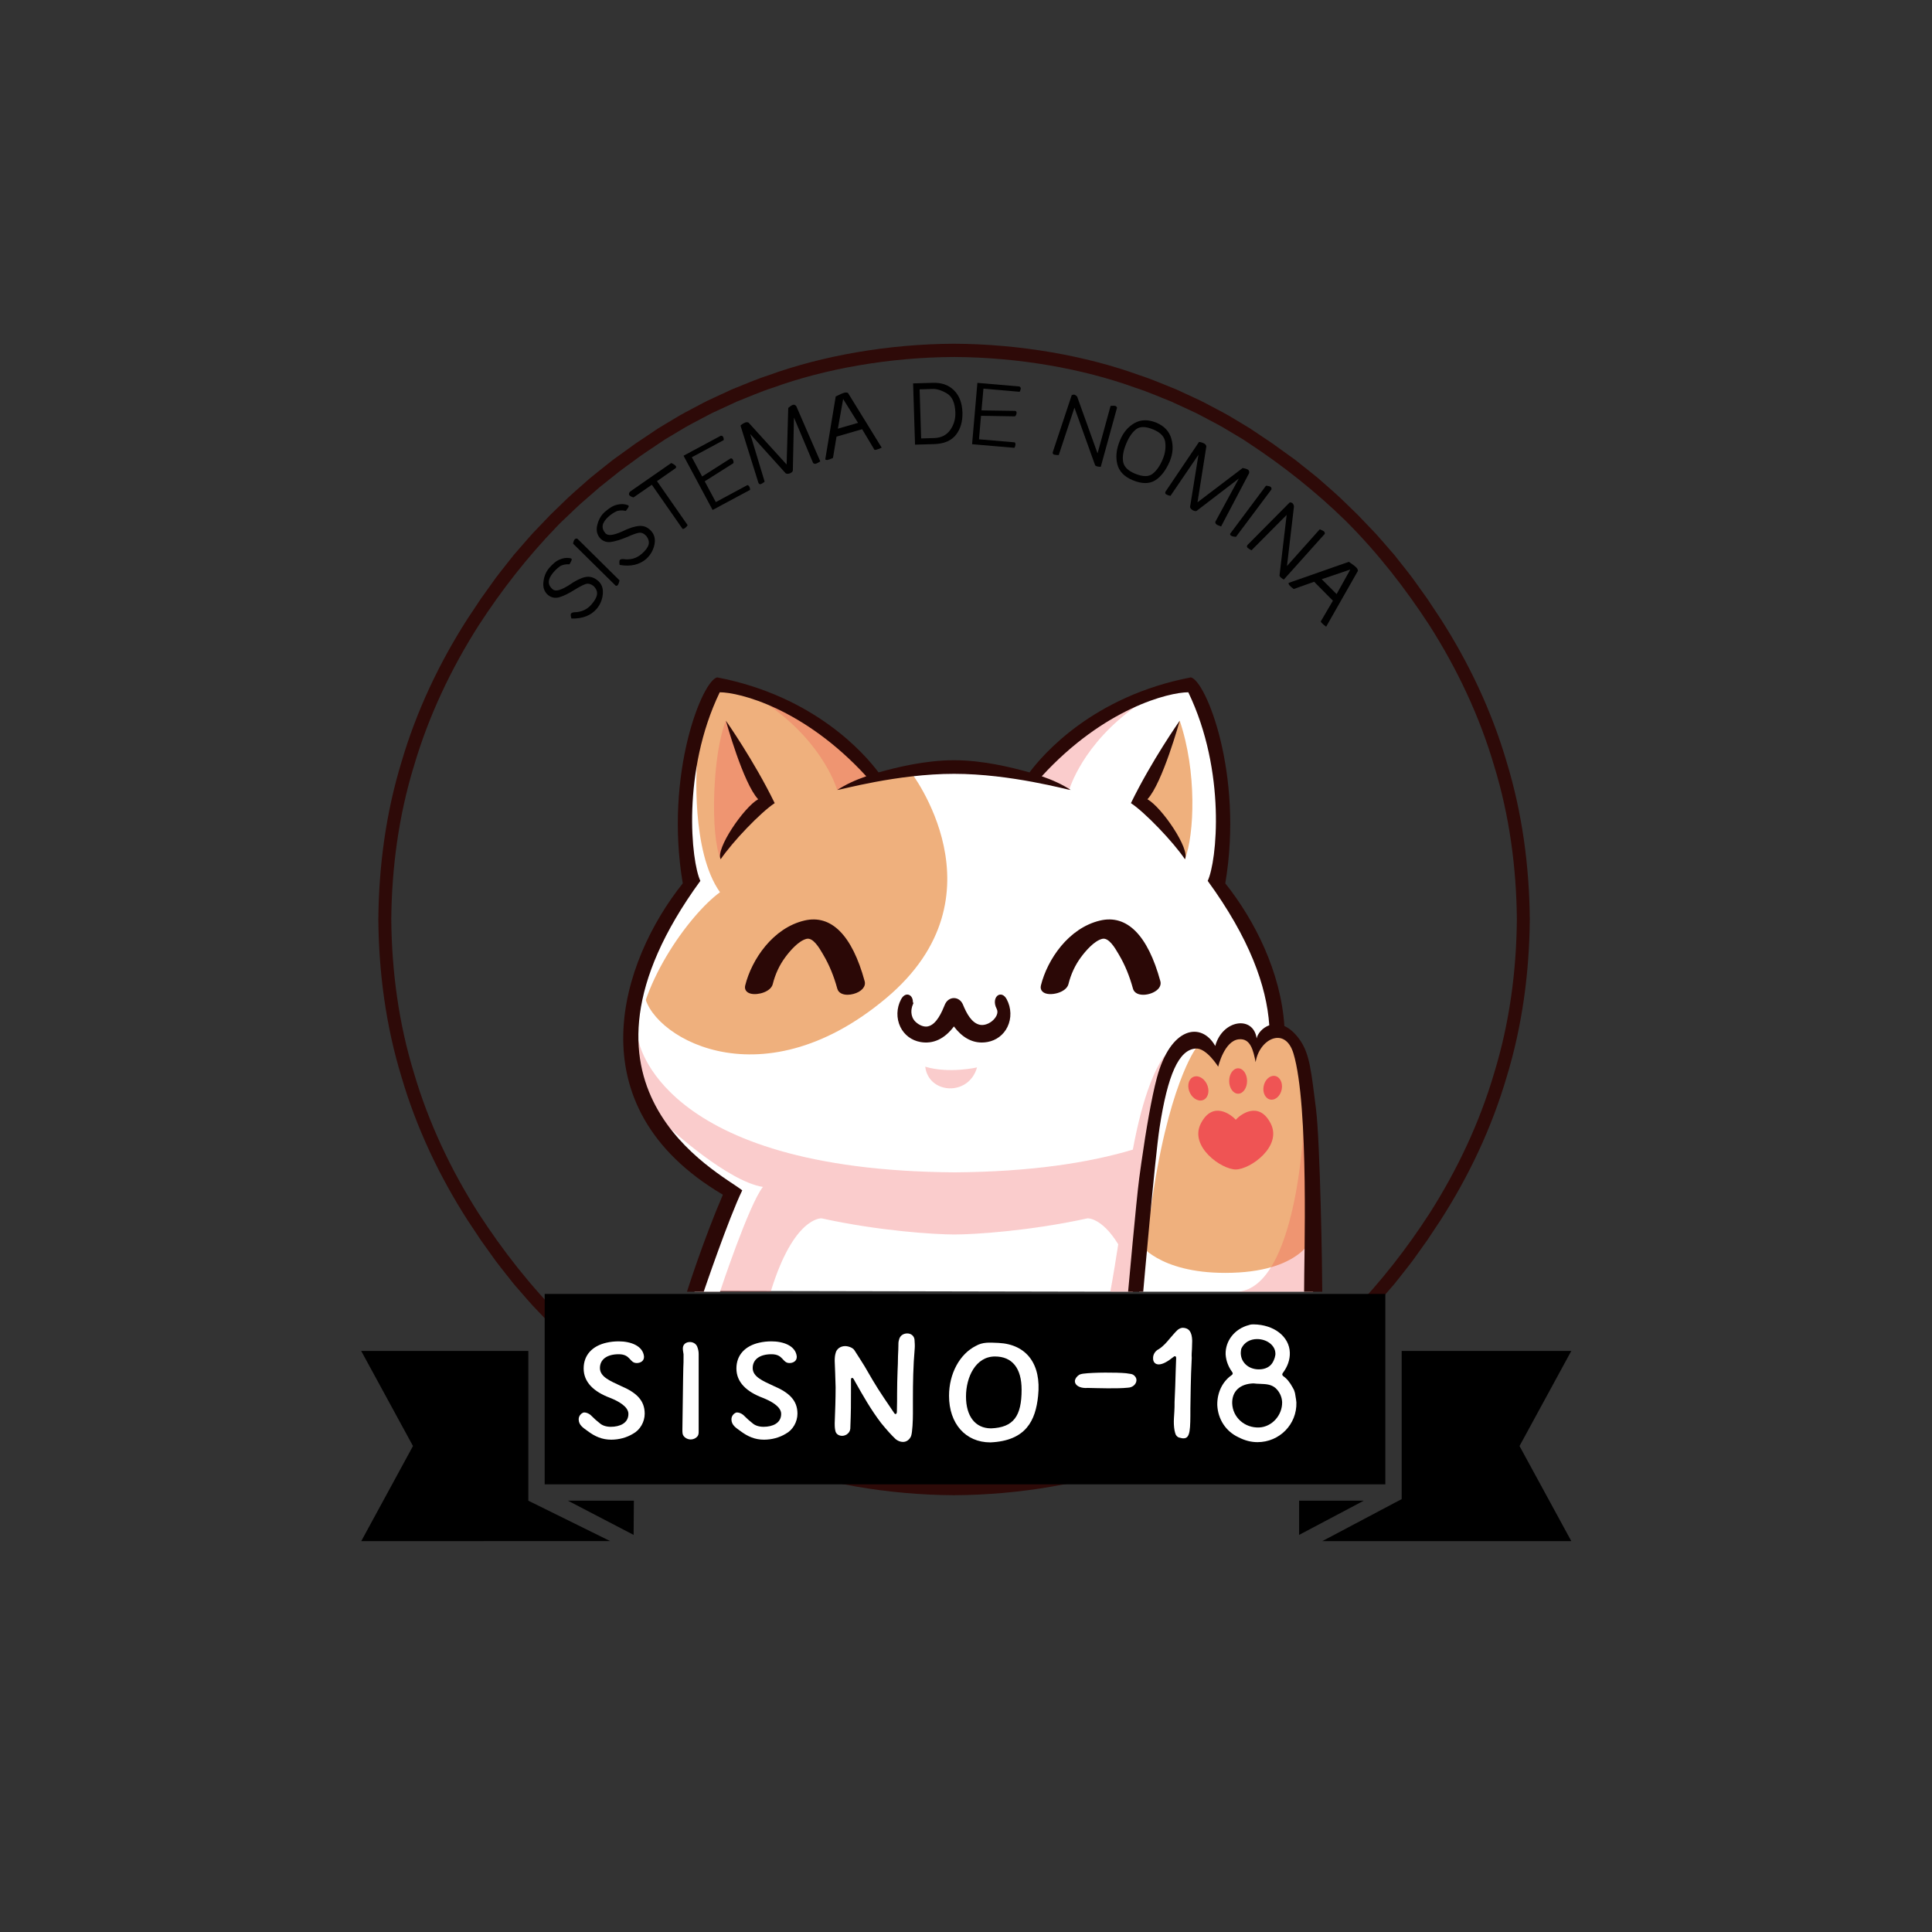 <svg xmlns="http://www.w3.org/2000/svg" xmlns:xlink="http://www.w3.org/1999/xlink" width="500" zoomAndPan="magnify" viewBox="0 0 375 375" height="500" preserveAspectRatio="xMidYMid meet" version="1.0"><rect x="0" y="0" width="375" height="375" fill="#333333" stroke="none"/><defs><g/><clipPath id="8cfc2c5db3"><path d="M 73.434 66.719 L 296.934 66.719 L 296.934 290.219 L 73.434 290.219 Z M 73.434 66.719 " clip-rule="nonzero"/></clipPath><clipPath id="de495f321d"><path d="M 122 132 L 256 132 L 256 250.734 L 122 250.734 Z M 122 132 " clip-rule="nonzero"/></clipPath><clipPath id="577e218cb3"><path d="M 123 136 L 255 136 L 255 250.734 L 123 250.734 Z M 123 136 " clip-rule="nonzero"/></clipPath><clipPath id="264eb89892"><path d="M 122 148 L 233 148 L 233 250.734 L 122 250.734 Z M 122 148 " clip-rule="nonzero"/></clipPath><clipPath id="c6ba60d6cd"><path d="M 120 131.484 L 256.672 131.484 L 256.672 250.734 L 120 250.734 Z M 120 131.484 " clip-rule="nonzero"/></clipPath><clipPath id="26fddf6898"><path d="M 256 262 L 305 262 L 305 299.133 L 256 299.133 Z M 256 262 " clip-rule="nonzero"/></clipPath><clipPath id="3ad58264c7"><path d="M 105 251.133 L 269 251.133 L 269 289 L 105 289 Z M 105 251.133 " clip-rule="nonzero"/></clipPath><clipPath id="8a9bbbca8a"><path d="M 70 262 L 119 262 L 119 299.133 L 70 299.133 Z M 70 262 " clip-rule="nonzero"/></clipPath></defs><g clip-path="url(#8cfc2c5db3)"><path fill="#2e0a08" d="M 290.02 208.266 C 287.188 217.91 282.859 227.062 277.492 235.492 C 273.059 242.352 268.02 248.797 262.355 254.664 C 261.625 255.465 260.809 256.18 260.027 256.938 C 259.238 257.68 258.469 258.445 257.664 259.172 L 255.207 261.305 L 253.98 262.375 L 252.707 263.387 L 250.164 265.418 C 249.305 266.074 248.414 266.699 247.543 267.344 C 245.816 268.664 243.984 269.824 242.188 271.043 C 241.93 271.219 241.656 271.402 241.371 271.594 C 241.078 271.77 240.777 271.949 240.457 272.141 C 239.824 272.52 239.145 272.93 238.418 273.363 C 236.98 274.262 235.285 275.113 233.453 276.086 C 232.992 276.324 232.527 276.582 232.039 276.816 C 231.551 277.047 231.051 277.277 230.543 277.512 C 229.523 277.984 228.469 278.473 227.379 278.977 C 225.145 279.848 222.816 280.895 220.277 281.711 C 210.254 285.344 197.742 287.59 185.184 287.645 C 172.629 287.59 160.117 285.344 150.094 281.711 C 147.551 280.895 145.227 279.848 142.992 278.977 C 141.902 278.473 140.848 277.984 139.828 277.512 C 139.32 277.277 138.82 277.047 138.328 276.816 C 137.84 276.586 137.379 276.324 136.918 276.086 C 135.086 275.113 133.387 274.262 131.953 273.363 C 131.227 272.93 130.547 272.52 129.91 272.141 C 129.594 271.953 129.289 271.77 128.996 271.594 C 128.715 271.402 128.441 271.219 128.184 271.047 C 121.363 266.574 114.953 261.496 109.129 255.793 C 102.984 249.656 97.613 242.781 92.879 235.492 C 87.508 227.062 83.184 217.91 80.348 208.266 C 77.398 198.648 76.035 188.559 75.945 178.469 C 76.035 168.375 77.398 158.285 80.348 148.672 C 83.184 139.023 87.508 129.871 92.875 121.445 C 97.309 114.586 102.348 108.137 108.012 102.273 C 108.746 101.473 109.562 100.754 110.34 100 C 111.129 99.258 111.898 98.488 112.707 97.766 L 115.16 95.629 L 116.387 94.562 L 117.66 93.551 L 120.203 91.52 C 121.066 90.859 121.953 90.238 122.828 89.594 C 124.551 88.273 126.387 87.113 128.184 85.891 C 128.441 85.715 128.711 85.535 128.996 85.344 C 129.289 85.168 129.594 84.984 129.91 84.793 C 130.543 84.414 131.227 84.008 131.953 83.574 C 133.387 82.672 135.086 81.824 136.918 80.848 C 137.379 80.613 137.84 80.352 138.328 80.117 C 138.82 79.891 139.316 79.66 139.828 79.422 C 140.848 78.953 141.902 78.465 142.992 77.961 C 145.223 77.086 147.551 76.039 150.09 75.227 C 160.117 71.59 172.629 69.344 185.184 69.293 C 197.738 69.344 210.254 71.59 220.277 75.227 C 222.816 76.039 225.145 77.086 227.379 77.961 C 228.469 78.465 229.523 78.953 230.539 79.422 C 231.051 79.66 231.551 79.891 232.039 80.117 C 232.527 80.352 232.988 80.613 233.449 80.848 C 235.281 81.824 236.98 82.672 238.414 83.574 C 239.141 84.008 239.824 84.414 240.457 84.793 C 240.773 84.984 241.078 85.168 241.371 85.344 C 241.656 85.535 241.926 85.715 242.188 85.891 C 249.008 90.359 255.414 95.438 261.242 101.141 C 267.383 107.277 272.754 114.152 277.492 121.441 C 282.859 129.871 287.188 139.023 290.02 148.672 C 292.973 158.285 294.336 168.375 294.422 178.469 C 294.336 188.559 292.973 198.648 290.02 208.266 Z M 296.934 178.395 L 296.93 178.383 C 296.84 168.082 295.453 157.77 292.453 147.941 C 289.566 138.078 285.145 128.719 279.629 120.121 L 276.98 116.137 C 276.98 116.137 276.215 115.066 275.066 113.461 C 273.961 111.82 272.266 109.801 270.652 107.723 C 268.91 105.75 267.238 103.711 265.832 102.324 C 264.469 100.898 263.559 99.949 263.559 99.949 C 263.559 99.949 263.328 99.715 262.914 99.316 C 262.5 98.914 261.91 98.344 261.199 97.66 C 259.816 96.25 257.805 94.551 255.836 92.805 C 254.824 91.965 253.781 91.16 252.82 90.387 C 252.34 90.004 251.871 89.633 251.43 89.281 C 250.973 88.949 250.539 88.637 250.137 88.348 C 248.535 87.191 247.469 86.426 247.469 86.426 C 247.469 86.426 247.238 86.234 246.863 85.992 C 246.488 85.742 245.992 85.41 245.496 85.078 C 244.504 84.414 243.512 83.75 243.512 83.75 C 243.246 83.57 242.969 83.383 242.68 83.188 C 242.379 83.004 242.07 82.816 241.746 82.621 C 241.098 82.23 240.398 81.812 239.66 81.367 C 238.191 80.445 236.457 79.57 234.582 78.574 C 234.109 78.328 233.637 78.062 233.137 77.824 C 232.637 77.59 232.125 77.352 231.605 77.109 C 230.562 76.625 229.484 76.125 228.367 75.609 C 226.086 74.711 223.703 73.641 221.102 72.805 C 210.844 69.078 198.031 66.77 185.184 66.719 C 172.336 66.77 159.527 69.078 149.266 72.805 C 146.668 73.641 144.285 74.711 142 75.609 C 140.887 76.125 139.805 76.625 138.762 77.109 C 138.242 77.352 137.73 77.59 137.23 77.824 C 136.73 78.062 136.258 78.328 135.785 78.574 C 133.91 79.57 132.176 80.445 130.711 81.367 C 129.969 81.812 129.273 82.234 128.621 82.621 C 128.301 82.816 127.988 83.008 127.691 83.188 C 127.398 83.383 127.121 83.57 126.855 83.75 C 126.855 83.75 125.863 84.414 124.871 85.078 C 124.375 85.41 123.879 85.742 123.508 85.992 C 123.133 86.234 122.898 86.426 122.898 86.426 C 122.898 86.426 121.832 87.191 120.23 88.348 C 119.832 88.637 119.398 88.949 118.941 89.281 C 118.496 89.633 118.031 90.004 117.547 90.387 C 116.586 91.16 115.547 91.965 114.535 92.805 C 112.562 94.551 110.555 96.25 109.168 97.66 C 108.461 98.344 107.871 98.914 107.457 99.316 C 107.039 99.715 106.812 99.949 106.812 99.949 C 106.812 99.949 105.902 100.898 104.535 102.324 C 103.129 103.711 101.461 105.75 99.719 107.723 C 98.102 109.801 96.406 111.82 95.305 113.461 C 94.152 115.066 93.387 116.141 93.387 116.141 L 90.738 120.121 C 85.227 128.719 80.805 138.078 77.918 147.941 C 74.914 157.77 73.527 168.082 73.438 178.387 L 73.438 178.395 L 73.434 178.469 L 73.438 178.543 L 73.438 178.551 C 73.527 188.855 74.914 199.164 77.918 208.996 C 80.805 218.855 85.227 228.219 90.738 236.812 L 93.387 240.797 C 93.387 240.797 94.156 241.867 95.305 243.477 C 96.41 245.113 98.102 247.137 99.719 249.215 C 101.461 251.188 103.129 253.223 104.535 254.613 C 105.902 256.035 106.812 256.988 106.812 256.988 C 106.812 256.988 107.039 257.223 107.457 257.621 C 107.871 258.02 108.461 258.594 109.168 259.277 C 110.555 260.688 112.562 262.387 114.535 264.129 C 115.547 264.969 116.586 265.773 117.547 266.547 C 118.031 266.934 118.496 267.305 118.941 267.656 C 119.398 267.984 119.832 268.297 120.23 268.586 C 121.832 269.742 122.898 270.512 122.898 270.512 C 122.898 270.512 123.133 270.699 123.508 270.941 C 123.879 271.191 124.375 271.523 124.871 271.855 C 125.863 272.523 126.859 273.188 126.859 273.188 C 127.121 273.363 127.398 273.555 127.691 273.746 C 127.988 273.93 128.301 274.117 128.625 274.312 C 129.273 274.703 129.969 275.121 130.711 275.566 C 132.176 276.492 133.914 277.363 135.789 278.363 C 136.258 278.605 136.734 278.875 137.23 279.113 C 137.73 279.348 138.242 279.586 138.762 279.828 C 139.805 280.309 140.887 280.809 142 281.328 C 144.285 282.227 146.668 283.297 149.266 284.133 C 159.527 287.859 172.336 290.168 185.184 290.219 C 198.031 290.168 210.844 287.859 221.105 284.133 C 223.703 283.297 226.086 282.223 228.371 281.324 C 229.484 280.809 230.562 280.309 231.605 279.828 C 232.125 279.586 232.637 279.348 233.141 279.113 C 233.637 278.875 234.109 278.605 234.582 278.363 C 236.457 277.363 238.191 276.492 239.66 275.566 C 240.402 275.121 241.098 274.703 241.746 274.312 C 242.07 274.117 242.383 273.93 242.68 273.746 C 242.969 273.551 243.246 273.363 243.512 273.188 C 243.512 273.188 244.504 272.523 245.496 271.855 C 245.992 271.523 246.488 271.191 246.863 270.941 C 247.238 270.699 247.469 270.512 247.469 270.512 C 247.469 270.512 248.535 269.742 250.137 268.586 C 250.539 268.297 250.973 267.984 251.43 267.656 C 251.871 267.305 252.34 266.934 252.82 266.547 C 253.781 265.773 254.824 264.969 255.836 264.129 C 257.805 262.387 259.816 260.688 261.199 259.277 C 261.91 258.594 262.5 258.02 262.914 257.621 C 263.328 257.223 263.559 256.988 263.559 256.988 C 263.559 256.988 264.469 256.035 265.832 254.613 C 267.238 253.223 268.91 251.188 270.652 249.215 C 272.266 247.137 273.961 245.113 275.066 243.477 C 276.215 241.867 276.98 240.797 276.98 240.797 L 279.629 236.812 C 285.145 228.219 289.566 218.855 292.453 208.996 C 295.453 199.164 296.84 188.855 296.93 178.551 L 296.934 178.543 L 296.934 178.395 " fill-opacity="1" fill-rule="nonzero"/></g><g clip-path="url(#de495f321d)"><path fill="#ffffff" d="M 255.336 241.426 L 254.859 250.723 L 221.113 250.723 L 221.711 241.426 Z M 247.59 200.684 C 247.59 200.684 248.449 185.504 235.719 169.777 C 238.637 155.246 234.723 135.777 231.012 132.914 C 223.996 133.324 209.348 138.473 201.211 151.422 C 192.973 148.48 181.344 147.703 169.617 150.641 C 169.617 150.641 155.738 136.02 139.461 132.914 C 131.566 138.691 134.039 166.84 133.957 170.379 C 128.453 180.219 107.633 210.289 141.855 231.379 C 137.309 243.105 135.5 250.559 135.5 250.559 L 219.879 250.723 C 219.879 250.723 221.438 234.23 223.113 226.07 C 224.789 217.91 226.348 204.223 229.93 202.621 C 233.512 201.016 236.312 204.82 236.312 204.82 C 236.312 204.82 240.359 194.859 243.523 203.742 C 242.613 200.379 247.59 200.684 247.59 200.684 Z M 247.59 200.684 " fill-opacity="1" fill-rule="nonzero"/></g><path fill="#efb07d" d="M 225.301 213.344 C 227.934 200.02 233.32 201.34 236.312 204.82 C 236.789 200.738 241.098 199.418 243.609 202.66 C 253.305 193.059 254.859 221.547 254.859 221.547 L 254.859 239.984 C 254.859 239.984 252.688 247.066 237.809 247.066 C 224.824 247.066 221.113 241.305 221.113 241.305 C 221.113 241.305 222.668 226.664 225.301 213.344 Z M 170.035 150.812 C 167.164 146.504 148.676 131.484 139.703 132.93 C 129.531 144.691 134.438 170.379 134.438 170.379 C 134.438 170.379 126.035 181.645 125.035 192.531 C 125.359 200.562 147.125 214.625 172.012 193.734 C 195.66 173.879 176.617 149.613 176.617 149.613 C 176.617 149.613 173.387 149.84 170.035 150.812 Z M 228.98 139.891 L 221.113 155.895 C 221.113 155.895 228.141 161.734 229.992 166.773 C 231.844 161.973 232.336 149.73 228.98 139.891 Z M 228.98 139.891 " fill-opacity="1" fill-rule="nonzero"/><g clip-path="url(#577e218cb3)"><path fill="#ef5454" d="M 254.859 250.723 C 254.859 250.723 254.859 250.723 240.32 250.723 C 251.629 249.695 253.008 219.105 253.008 219.105 Z M 148.16 155.895 C 148.16 155.895 141.934 142.93 140.898 139.891 C 138.266 146.293 137.832 162.293 139.883 166.773 C 143.922 161.844 148.16 155.895 148.16 155.895 Z M 219.941 250.723 C 221.273 242.355 223.102 230.848 224.574 221.57 C 224.566 221.57 224.559 221.574 224.551 221.578 L 226.059 204.918 C 225.961 205.035 225.84 205.199 225.691 205.414 C 224.551 207.066 221.969 211.828 219.883 223.145 C 211.34 225.695 200.086 227.449 185.27 227.551 C 127.828 227.156 123.918 201.891 123.918 201.891 C 123.918 201.891 122.879 205.301 125.086 210.863 C 124.441 210.32 123.953 209.887 123.684 209.621 C 125.375 222.383 141.938 232.227 141.938 232.227 L 135.5 250.723 C 135.5 250.723 142.254 250.723 149.594 250.723 C 154.062 236.094 159.461 236.48 159.461 236.48 C 170.707 238.949 181.504 239.613 185.27 239.613 C 189.039 239.613 199.836 238.949 211.082 236.48 C 211.082 236.48 213.844 236.285 217.051 241.52 C 215.883 248.973 215.508 250.715 215.508 250.715 Z M 200.902 151.422 L 207.527 153.332 C 207.527 153.332 210 144.406 220.809 136.867 C 213.27 138.93 205.133 144.395 200.902 151.422 Z M 149.207 136.867 C 160.02 144.406 162.492 153.332 162.492 153.332 L 169.113 151.422 C 164.887 144.395 156.746 138.93 149.207 136.867 Z M 189.641 207.184 C 189.641 207.184 184.219 208.434 179.59 207.047 C 180.227 212.383 188.047 212.863 189.641 207.184 Z M 189.641 207.184 " fill-opacity="0.298" fill-rule="nonzero"/></g><g clip-path="url(#264eb89892)"><path fill="#ffffff" d="M 135.266 148.461 C 135.266 148.461 134.055 165.184 139.75 173.18 C 133.719 177.578 123.379 191.867 123.672 203.5 C 121.395 195.941 124.66 183.016 133.676 171.457 C 132.762 164.613 133.676 155.203 135.266 148.461 Z M 223.348 234.914 C 226.578 210.879 232.098 203.52 232.098 203.52 C 223.016 201.062 222.512 224.223 223.348 234.914 Z M 130.148 219.105 C 130.148 219.105 141.258 229.305 148.078 230.383 C 145.328 233.863 139.75 250.723 139.75 250.723 L 134.797 250.723 L 141.258 231.824 C 141.258 231.824 130.402 226.434 130.148 219.105 Z M 130.148 219.105 " fill-opacity="1" fill-rule="nonzero"/></g><g clip-path="url(#c6ba60d6cd)"><path fill="#2b0806" d="M 256.652 250.723 C 255.129 250.723 253.125 250.723 253.125 250.723 C 253.094 244.875 254.121 214.664 251.062 204.484 C 249.445 199.098 244.402 201.672 243.719 206.16 C 243.262 203.906 242.742 201.484 240.449 201.727 C 237.613 202.02 236.453 207.043 236.453 207.043 C 236.453 207.043 234.18 203.383 232.098 203.52 C 228.809 203.738 226.645 208.582 225.066 218.898 C 224.18 224.695 221.898 250.723 221.898 250.723 L 218.965 250.723 C 218.965 250.723 220.578 232.781 221.098 228.895 L 221.109 228.785 L 221.527 225.754 C 222.473 219.094 223.527 213.055 224.539 209.234 C 227.184 199.289 233.176 198.242 235.879 203.02 C 237.266 197.898 243.281 197.043 243.914 201.551 C 244.113 200.609 245.051 199.477 246.367 199.004 C 245.844 191.324 242.492 182.059 234.414 170.977 C 236.18 167.254 238.062 149.75 230.648 134.371 C 226.898 134.371 214.336 137.449 202.207 150.672 C 204.27 151.387 206.207 152.262 207.832 153.332 C 207.328 153.352 196.25 150.199 185.176 150.199 C 174.098 150.199 163.023 153.352 162.52 153.332 C 164.145 152.262 166.082 151.387 168.141 150.672 C 156.016 137.449 143.453 134.371 139.703 134.371 C 132.285 149.75 134.172 167.254 135.938 170.977 C 106.676 211.129 139.406 227.398 144.07 231.043 C 141.438 236.445 136.59 250.723 136.59 250.723 L 133.34 250.723 C 133.34 250.723 136.484 240.773 140.312 231.891 C 111.102 214.664 120.555 186.457 132.523 171.457 C 128.934 150.215 136.352 131.969 139.223 131.484 C 158.254 135.137 167.977 146.508 170.523 149.926 C 173.941 148.965 179.555 147.562 185.176 147.559 C 190.785 147.559 196.402 148.961 199.828 149.926 C 202.371 146.508 212.098 135.137 231.125 131.484 C 234 131.969 241.418 150.215 237.828 171.457 C 243.508 178.574 248.613 188.668 249.297 199.148 C 250.281 199.586 251.32 200.441 252.34 201.902 C 254.242 204.629 254.531 208.148 255.43 215.234 C 256.258 221.777 256.652 246.855 256.652 250.723 Z M 228.98 139.891 C 228.98 139.891 223.523 147.637 219.512 155.887 C 222.203 157.652 227.734 163.414 229.992 166.773 C 231.059 164.855 225.531 156.711 222.715 155.133 C 225.645 152.012 228.98 139.891 228.98 139.891 Z M 140.898 139.891 C 140.898 139.891 146.355 147.637 150.367 155.887 C 147.676 157.652 142.145 163.414 139.883 166.773 C 138.82 164.855 144.348 156.711 147.16 155.133 C 144.23 152.012 140.898 139.891 140.898 139.891 Z M 156.121 178.68 C 150.031 180.121 145.902 186.219 144.645 191.273 C 144.453 192.043 144.867 192.656 145.719 192.867 C 147.102 193.215 149.617 192.508 149.988 191.023 C 150.473 189.078 151.293 187.316 152.434 185.781 C 153.289 184.625 154.965 182.629 156.543 182.23 C 157.812 181.914 159.027 183.996 159.68 185.113 L 159.832 185.379 C 160.949 187.27 161.855 189.461 162.516 191.895 C 162.75 192.746 163.586 193.082 164.508 193.082 C 164.895 193.082 165.297 193.023 165.676 192.918 C 167.227 192.496 168.113 191.484 167.832 190.461 C 165.395 181.516 161.344 177.441 156.121 178.68 Z M 225.227 190.461 C 222.789 181.516 218.738 177.441 213.516 178.68 C 207.422 180.121 203.297 186.219 202.039 191.273 C 201.922 191.742 202.031 192.168 202.344 192.469 C 203.004 193.105 204.316 193.023 205.242 192.758 C 206.395 192.426 207.191 191.777 207.383 191.023 C 207.863 189.078 208.688 187.316 209.824 185.781 C 210.684 184.625 212.359 182.629 213.938 182.23 C 215.207 181.914 216.422 183.996 217.074 185.117 L 217.227 185.379 C 218.344 187.27 219.246 189.461 219.91 191.895 C 220.059 192.434 220.488 192.824 221.121 192.992 C 221.363 193.055 221.629 193.086 221.902 193.086 C 222.93 193.086 224.102 192.664 224.75 192.008 C 225.203 191.547 225.371 190.996 225.227 190.461 Z M 193.77 193.152 C 193.121 193.496 192.816 194.609 193.449 195.801 C 193.816 196.492 193.422 197.207 193.156 197.57 C 192.461 198.523 191.207 199.102 190.246 198.922 C 188.586 198.609 187.59 196.656 186.906 194.988 C 186.586 194.211 185.914 193.727 185.152 193.727 C 184.395 193.727 183.723 194.211 183.402 194.988 C 182.84 196.355 181.793 198.906 180.062 199.23 C 179.328 199.367 178.41 199.012 177.676 198.305 C 176.594 197.211 176.918 195.785 177.035 195.395 C 177.047 195.367 177.055 195.336 177.066 195.297 L 177.32 194.621 L 177.191 194.621 C 177.227 193.918 176.945 193.312 176.441 193.109 C 176.012 192.934 175.375 193.066 174.895 193.973 C 174 195.656 173.953 197.66 174.762 199.332 C 175.516 200.883 176.934 201.949 178.652 202.254 C 181.117 202.695 183.355 201.648 185.152 199.23 C 186.684 201.289 188.531 202.352 190.566 202.352 C 190.926 202.352 191.285 202.32 191.652 202.254 C 193.371 201.949 194.789 200.883 195.543 199.332 C 196.355 197.66 196.305 195.656 195.41 193.973 C 194.891 192.996 194.203 192.922 193.77 193.152 Z M 193.77 193.152 " fill-opacity="1" fill-rule="nonzero"/></g><path fill="#ef5454" d="M 239.859 217.344 C 238.965 216.332 235.387 213.598 233.086 218.062 C 230.785 222.527 237.066 226.992 239.859 226.992 C 242.656 226.992 248.938 222.527 246.637 218.062 C 244.336 213.598 240.754 216.332 239.859 217.344 Z M 242.055 209.82 C 242.055 208.457 241.277 207.355 240.32 207.355 C 239.359 207.355 238.582 208.457 238.582 209.82 C 238.582 211.184 239.359 212.289 240.32 212.289 C 241.277 212.289 242.055 211.184 242.055 209.82 Z M 247.441 208.836 C 246.469 208.688 245.492 209.598 245.266 210.867 C 245.035 212.137 245.641 213.285 246.613 213.434 C 247.586 213.582 248.559 212.672 248.789 211.402 C 249.016 210.133 248.414 208.984 247.441 208.836 Z M 233.406 213.555 C 234.391 213.27 234.828 212.012 234.383 210.742 C 233.938 209.477 232.781 208.68 231.797 208.965 C 230.812 209.254 230.375 210.512 230.82 211.777 C 231.266 213.047 232.422 213.84 233.406 213.555 Z M 233.406 213.555 " fill-opacity="1" fill-rule="nonzero"/><g clip-path="url(#26fddf6898)"><path fill="#000000" d="M 272.066 262.215 L 272.066 290.973 L 256.668 299.125 L 304.988 299.125 L 294.938 280.672 L 304.988 262.215 L 272.066 262.215 " fill-opacity="1" fill-rule="nonzero"/></g><path fill="#000000" d="M 252.152 291.285 L 252.152 297.926 L 264.703 291.285 Z M 252.152 291.285 " fill-opacity="1" fill-rule="nonzero"/><g clip-path="url(#3ad58264c7)"><path fill="#000000" d="M 268.895 251.145 L 105.723 251.145 L 105.723 288.113 L 268.895 288.113 L 268.895 251.145 " fill-opacity="1" fill-rule="nonzero"/></g><g clip-path="url(#8a9bbbca8a)"><path fill="#000000" d="M 102.551 291.285 L 102.551 262.215 L 70.109 262.223 L 80.16 280.672 L 70.117 299.133 L 118.418 299.117 L 102.551 291.285 " fill-opacity="1" fill-rule="nonzero"/></g><path fill="#000000" d="M 122.984 297.922 L 123.035 291.285 L 110.238 291.285 Z M 122.984 297.922 " fill-opacity="1" fill-rule="nonzero"/><g fill="#ffffff" fill-opacity="1"><g transform="translate(109.908, 279.265)"><g><path d="M 8.73 0.176 C 10.223 0.176 11.715 -0.219 12.945 -0.965 C 14.348 -1.711 15.227 -3.289 15.227 -4.871 C 15.227 -7.504 13.559 -8.996 10.574 -10.266 C 8.512 -11.234 6.539 -12.023 6.539 -13.734 C 6.539 -15.355 7.855 -16.41 10.18 -16.41 C 12.547 -16.41 12.242 -14.699 13.691 -14.699 C 14.348 -14.699 15.137 -15.051 15.094 -15.973 C 14.875 -18.078 12.461 -18.91 10.18 -18.91 C 9.391 -18.91 8.555 -18.824 7.809 -18.648 C 5.09 -18.035 3.379 -16.277 3.379 -13.645 C 3.379 -10.969 5.352 -9.125 8.512 -7.941 C 10.047 -7.328 12.066 -6.273 12.066 -4.828 C 12.066 -3.027 10.398 -2.324 8.645 -2.324 C 7.723 -2.324 6.977 -2.59 6.492 -3.027 C 5.922 -3.465 5.441 -3.906 4.914 -4.43 C 4.52 -4.871 3.816 -5.176 3.336 -5.09 C 3.16 -5 3.027 -4.957 2.895 -4.828 C 2.543 -4.52 2.414 -4.125 2.414 -3.773 C 2.414 -2.633 3.336 -2.105 4.168 -1.492 C 5.574 -0.438 6.977 0.176 8.73 0.176 Z M 8.73 0.176 "/></g></g></g><g fill="#ffffff" fill-opacity="1"><g transform="translate(128.417, 279.265)"><g><path d="M 6.887 -17.945 C 6.625 -18.473 6.098 -18.777 5.484 -18.777 C 4.695 -18.777 4.125 -18.297 4.125 -17.551 L 4.125 -17.508 C 4.125 -17.113 4.211 -16.805 4.258 -16.41 L 4.258 -15.926 C 4.258 -15.227 4.258 -14.48 4.211 -13.734 C 4.211 -12.988 4.168 -12.242 4.168 -11.496 L 4.035 -1.801 C 4.035 -1.402 4.035 -1.23 4.082 -0.965 C 4.211 -0.352 4.914 0.133 5.66 0.133 C 6.145 0.133 6.625 -0.086 6.934 -0.438 C 7.195 -0.746 7.195 -1.098 7.195 -1.492 L 7.195 -16.453 C 7.195 -16.938 7.109 -17.375 6.887 -17.945 Z M 6.887 -17.945 "/></g></g></g><g fill="#ffffff" fill-opacity="1"><g transform="translate(139.558, 279.265)"><g><path d="M 8.73 0.176 C 10.223 0.176 11.715 -0.219 12.945 -0.965 C 14.348 -1.711 15.227 -3.289 15.227 -4.871 C 15.227 -7.504 13.559 -8.996 10.574 -10.266 C 8.512 -11.234 6.539 -12.023 6.539 -13.734 C 6.539 -15.355 7.855 -16.41 10.18 -16.41 C 12.547 -16.41 12.242 -14.699 13.691 -14.699 C 14.348 -14.699 15.137 -15.051 15.094 -15.973 C 14.875 -18.078 12.461 -18.91 10.18 -18.91 C 9.391 -18.91 8.555 -18.824 7.809 -18.648 C 5.09 -18.035 3.379 -16.277 3.379 -13.645 C 3.379 -10.969 5.352 -9.125 8.512 -7.941 C 10.047 -7.328 12.066 -6.273 12.066 -4.828 C 12.066 -3.027 10.398 -2.324 8.645 -2.324 C 7.723 -2.324 6.977 -2.59 6.492 -3.027 C 5.922 -3.465 5.441 -3.906 4.914 -4.43 C 4.52 -4.871 3.816 -5.176 3.336 -5.09 C 3.16 -5 3.027 -4.957 2.895 -4.828 C 2.543 -4.52 2.414 -4.125 2.414 -3.773 C 2.414 -2.633 3.336 -2.105 4.168 -1.492 C 5.574 -0.438 6.977 0.176 8.73 0.176 Z M 8.73 0.176 "/></g></g></g><g fill="#ffffff" fill-opacity="1"><g transform="translate(158.067, 279.265)"><g><path d="M 19.438 -19.262 C 19.352 -19.965 18.777 -20.445 18.035 -20.445 C 17.289 -20.445 16.719 -20.051 16.496 -19.438 C 16.496 -19.395 16.32 -18.91 16.32 -18.605 C 16.32 -17.727 16.277 -16.891 16.234 -16.016 C 16.234 -15.051 16.191 -14.086 16.148 -13.121 C 16.102 -11.715 16.059 -10.312 16.059 -8.906 C 16.059 -7.855 16.059 -6.758 16.016 -5.176 C 15.973 -4.781 15.707 -4.652 15.488 -5 C 14.348 -6.715 12.637 -9.125 11.277 -11.453 L 9.742 -14.086 C 9.125 -15.094 8.469 -16.102 7.766 -17.199 C 7.461 -17.684 6.582 -17.988 5.969 -17.988 C 5.047 -17.988 4.301 -17.418 4.125 -16.629 C 3.992 -16.191 3.949 -15.707 3.949 -15.094 C 3.949 -14.961 4.125 -10.926 4.125 -10.004 C 4.125 -7.68 4.035 -5.309 3.949 -3.027 C 3.949 -2.195 3.992 -1.844 4.125 -1.359 C 4.301 -0.879 4.781 -0.57 5.398 -0.57 C 5.66 -0.57 5.969 -0.656 6.273 -0.832 C 6.715 -1.141 6.934 -1.492 6.977 -1.973 C 7.109 -5.309 7.109 -6.625 7.109 -9.871 L 7.109 -11.453 C 7.109 -11.891 7.414 -11.934 7.633 -11.582 C 7.723 -11.406 7.809 -11.277 7.898 -11.102 C 9.434 -8.379 10.969 -5.66 12.945 -3.07 C 14.129 -1.625 14.918 -0.746 15.797 0.086 C 16.191 0.395 16.672 0.613 17.199 0.613 C 17.902 0.613 18.473 0.176 18.777 -0.527 C 19.043 -1.316 19.129 -3.598 19.129 -4.871 L 19.129 -7.855 C 19.129 -10.707 19.176 -14.129 19.48 -17.551 C 19.523 -18.078 19.48 -18.648 19.438 -19.262 Z M 19.438 -19.262 "/></g></g></g><g fill="#ffffff" fill-opacity="1"><g transform="translate(181.488, 279.265)"><g><path d="M 10.75 0.703 C 17.637 0.395 19.523 -3.512 20.008 -8.336 C 20.664 -14.48 17.77 -18.34 12.328 -18.605 C 10.441 -18.691 9.258 -18.777 7.941 -18.035 C 4.781 -16.453 2.719 -12.637 2.719 -8.336 C 2.719 -2.941 5.922 0.703 10.75 0.703 Z M 10.883 -2.02 C 7.766 -2.02 6.012 -4.43 6.012 -8.203 C 6.012 -11.977 7.898 -15.973 11.629 -15.973 C 14.961 -15.973 16.805 -13.734 16.805 -9.52 C 16.805 -4.43 15.27 -2.195 10.883 -2.02 Z M 10.883 -2.02 "/></g></g></g><g fill="#ffffff" fill-opacity="1"><g transform="translate(204.384, 279.265)"><g><path d="M 5.969 -9.871 C 6.012 -9.871 6.055 -9.871 6.098 -9.871 C 6.316 -9.828 6.492 -9.871 6.668 -9.871 C 8.773 -9.828 12.504 -9.695 14.566 -9.918 C 15.488 -9.961 16.102 -10.574 16.191 -11.234 C 16.234 -11.539 16.148 -11.848 15.926 -12.109 C 15.664 -12.418 15.402 -12.547 15.051 -12.594 L 14.172 -12.723 C 12.375 -12.898 7.898 -12.898 5.879 -12.637 C 5.793 -12.637 5.703 -12.594 5.617 -12.594 C 5.398 -12.547 5.266 -12.504 5.09 -12.418 C 4.871 -12.285 4.695 -12.109 4.52 -11.891 C 4.387 -11.715 4.301 -11.496 4.258 -11.32 C 4.168 -10.617 4.781 -10.004 5.969 -9.871 Z M 5.969 -9.871 "/></g></g></g><g fill="#ffffff" fill-opacity="1"><g transform="translate(222.498, 279.265)"><g><path d="M 7.238 -0.086 C 8.555 -0.086 8.555 -1.844 8.555 -5.922 C 8.602 -8.293 8.602 -11.496 8.82 -15.707 C 8.773 -16.191 8.82 -16.848 8.863 -17.508 C 8.863 -18.035 8.906 -18.559 8.906 -19.043 C 8.863 -20.711 8.293 -21.5 7.109 -21.543 C 6.758 -21.543 6.449 -21.41 6.098 -21.148 C 5.527 -20.621 5.09 -20.051 4.652 -19.57 C 3.992 -18.777 3.379 -18.035 2.457 -17.418 C 1.711 -17.066 1.273 -16.32 1.316 -15.578 C 1.316 -14.875 1.754 -14.434 2.414 -14.434 C 3.16 -14.434 4.125 -14.961 5.266 -15.883 C 5.574 -16.148 5.793 -16.016 5.793 -15.664 L 5.703 -13.121 C 5.66 -11.102 5.574 -9.125 5.484 -7.109 L 5.484 -6.801 C 5.484 -6.449 5.484 -5.922 5.441 -5.266 C 5.398 -4.477 5.309 -3.598 5.352 -2.766 C 5.398 -1.887 5.527 -1.273 5.703 -0.832 C 5.836 -0.57 6.012 -0.395 6.273 -0.262 C 6.449 -0.219 6.582 -0.176 6.801 -0.133 C 6.934 -0.086 7.109 -0.086 7.238 -0.086 Z M 7.238 -0.086 "/></g></g></g><g fill="#ffffff" fill-opacity="1"><g transform="translate(234.253, 279.265)"><g><path d="M 9.828 0.656 C 14.086 0.656 17.508 -2.809 17.375 -7.062 C 17.332 -7.461 17.289 -7.855 17.199 -8.293 C 17.156 -8.469 17.156 -8.645 17.113 -8.82 C 17.113 -8.863 17.066 -8.949 17.066 -8.996 C 16.98 -9.348 16.891 -9.566 16.672 -9.918 C 16.102 -10.969 15.531 -11.672 14.832 -12.152 C 14.609 -12.328 14.566 -12.547 14.742 -12.77 C 15.664 -13.996 16.148 -15.355 16.102 -16.719 C 16.016 -19.832 13.031 -22.156 9.082 -22.203 C 8.773 -22.203 8.512 -22.203 8.16 -22.07 C 5.398 -21.367 3.555 -19 3.641 -16.367 C 3.73 -15.094 4.168 -13.996 4.914 -12.945 C 5.09 -12.723 5.047 -12.504 4.781 -12.328 C 3.027 -11.102 1.973 -8.949 2.02 -6.539 C 2.148 -3.773 3.688 -1.449 6.098 -0.309 C 7.371 0.352 8.602 0.656 9.828 0.656 Z M 10.09 -13.469 C 8.117 -13.469 6.625 -14.785 6.582 -16.586 L 6.582 -16.672 C 6.582 -16.848 6.625 -17.156 6.625 -17.156 C 6.625 -17.332 6.668 -17.465 6.758 -17.637 C 7.285 -18.691 8.379 -19.352 9.742 -19.352 C 11.629 -19.352 13.207 -18.164 13.293 -16.672 C 13.34 -16.367 13.25 -16.059 13.164 -15.707 C 13.031 -15.355 12.945 -15.094 12.723 -14.742 C 12.242 -13.953 11.32 -13.469 10.09 -13.469 Z M 10.18 -2.195 C 7.328 -2.062 5 -4.168 4.914 -6.887 C 4.871 -9.215 6.406 -10.66 9.039 -10.75 C 9.434 -10.707 9.918 -10.66 10.355 -10.66 C 11.453 -10.617 12.461 -10.574 13.293 -9.871 C 14.086 -9.172 14.566 -8.16 14.609 -7.109 C 14.656 -4.562 12.637 -2.324 10.18 -2.195 Z M 10.18 -2.195 "/></g></g></g><g fill="#000000" fill-opacity="1"><g transform="translate(112.462, 122.026)"><g><path d="M -1.547 -1.969 C -1.703 -2.469 -1.727 -2.789 -1.625 -2.938 C -1.469 -3.094 -1.242 -3.176 -0.953 -3.188 C 0.41 -3.219 1.516 -3.727 2.359 -4.719 C 3.016 -5.477 3.367 -6.141 3.422 -6.703 C 3.484 -7.273 3.242 -7.812 2.703 -8.312 C 2.191 -8.695 1.703 -8.816 1.234 -8.672 C 0.766 -8.523 0.066 -8.164 -0.859 -7.594 C -2.035 -6.852 -3.039 -6.359 -3.875 -6.109 C -4.707 -5.867 -5.453 -6.016 -6.109 -6.547 C -6.816 -7.172 -7.109 -8.008 -6.984 -9.062 C -6.867 -10.125 -6.508 -11.016 -5.906 -11.734 C -5.176 -12.578 -4.535 -13.117 -3.984 -13.359 C -3.441 -13.598 -2.945 -13.723 -2.5 -13.734 C -1.977 -13.734 -1.656 -13.68 -1.531 -13.578 C -1.414 -13.484 -1.547 -13.125 -1.922 -12.5 C -2.742 -12.531 -3.375 -12.391 -3.812 -12.078 C -4.25 -11.766 -4.676 -11.363 -5.094 -10.875 C -5.656 -10.195 -5.938 -9.594 -5.938 -9.062 C -5.938 -8.531 -5.688 -8.055 -5.188 -7.641 C -4.895 -7.391 -4.484 -7.344 -3.953 -7.5 C -3.43 -7.656 -2.801 -7.961 -2.062 -8.422 C -0.812 -9.297 0.25 -9.828 1.125 -10.016 C 2 -10.203 2.816 -9.973 3.578 -9.328 C 4.316 -8.711 4.641 -7.852 4.547 -6.75 C 4.453 -5.656 4.055 -4.691 3.359 -3.859 C 2.234 -2.547 0.598 -1.914 -1.547 -1.969 Z M -1.547 -1.969 "/></g></g></g><g fill="#000000" fill-opacity="1"><g transform="translate(118.686, 114.835)"><g><path d="M 0.812 -1.156 L -7.453 -9.312 C -7.379 -9.727 -7.27 -10.008 -7.125 -10.156 C -6.977 -10.301 -6.805 -10.336 -6.609 -10.266 L 1.562 -2.188 C 1.457 -1.695 1.336 -1.383 1.203 -1.25 C 1.086 -1.133 0.957 -1.102 0.812 -1.156 Z M 0.812 -1.156 "/></g></g></g><g fill="#000000" fill-opacity="1"><g transform="translate(121.502, 111.819)"><g><path d="M -1.234 -2.172 C -1.316 -2.691 -1.297 -3.02 -1.172 -3.156 C -0.992 -3.281 -0.766 -3.328 -0.484 -3.297 C 0.879 -3.109 2.051 -3.441 3.031 -4.297 C 3.789 -4.953 4.242 -5.555 4.391 -6.109 C 4.535 -6.672 4.375 -7.242 3.906 -7.828 C 3.469 -8.285 3.004 -8.477 2.516 -8.406 C 2.035 -8.332 1.289 -8.066 0.281 -7.609 C -0.988 -7.078 -2.051 -6.75 -2.906 -6.625 C -3.77 -6.508 -4.488 -6.766 -5.062 -7.391 C -5.664 -8.117 -5.828 -8.992 -5.547 -10.016 C -5.273 -11.047 -4.785 -11.867 -4.078 -12.484 C -3.242 -13.203 -2.535 -13.641 -1.953 -13.797 C -1.367 -13.953 -0.852 -14.004 -0.406 -13.953 C 0.102 -13.879 0.41 -13.781 0.516 -13.656 C 0.609 -13.551 0.426 -13.219 -0.031 -12.656 C -0.844 -12.812 -1.488 -12.766 -1.969 -12.516 C -2.457 -12.273 -2.941 -11.941 -3.422 -11.516 C -4.066 -10.922 -4.43 -10.363 -4.516 -9.844 C -4.598 -9.32 -4.426 -8.816 -4 -8.328 C -3.75 -8.035 -3.348 -7.926 -2.797 -8 C -2.254 -8.07 -1.582 -8.285 -0.781 -8.641 C 0.582 -9.316 1.711 -9.68 2.609 -9.734 C 3.504 -9.797 4.281 -9.453 4.938 -8.703 C 5.562 -7.973 5.75 -7.07 5.5 -6 C 5.25 -4.938 4.719 -4.039 3.906 -3.312 C 2.594 -2.188 0.879 -1.805 -1.234 -2.172 Z M -1.234 -2.172 "/></g></g></g><g fill="#000000" fill-opacity="1"><g transform="translate(128.505, 105.639)"><g><path d="M -6.25 -10.188 L 1.781 -15.766 C 2.219 -15.578 2.516 -15.379 2.672 -15.172 C 2.785 -14.992 2.75 -14.844 2.562 -14.719 L -0.984 -12.25 L 4.969 -3.703 C 4.801 -3.453 4.629 -3.266 4.453 -3.141 C 4.242 -2.992 4.082 -2.945 3.969 -3 L -1.984 -11.547 L -5.531 -9.094 C -5.938 -9.195 -6.219 -9.348 -6.375 -9.547 C -6.469 -9.703 -6.426 -9.914 -6.25 -10.188 Z M -6.25 -10.188 "/></g></g></g><g fill="#000000" fill-opacity="1"><g transform="translate(137.096, 99.627)"><g><path d="M -4.422 -11.172 L 2.828 -15.062 C 3.035 -15.051 3.172 -14.988 3.234 -14.875 C 3.348 -14.664 3.395 -14.441 3.375 -14.203 L -2.812 -10.875 L -0.812 -7.141 L 4.719 -10.656 C 4.906 -10.676 5.047 -10.602 5.141 -10.438 C 5.285 -10.176 5.32 -9.938 5.25 -9.719 L -0.312 -6.203 L 1.844 -2.172 L 7.969 -5.469 C 8.113 -5.457 8.242 -5.352 8.359 -5.156 C 8.453 -4.988 8.5 -4.785 8.5 -4.547 L 1.219 -0.641 Z M -4.422 -11.172 "/></g></g></g><g fill="#000000" fill-opacity="1"><g transform="translate(146.122, 94.557)"><g><path d="M 1.094 -0.812 L -2.391 -11.953 C -2.086 -12.234 -1.781 -12.43 -1.469 -12.547 C -1.25 -12.629 -1.035 -12.625 -0.828 -12.531 L 6.562 -4.391 L 6.875 -15.375 C 7.227 -15.688 7.52 -15.883 7.75 -15.969 C 8.008 -16.051 8.238 -15.969 8.438 -15.719 L 13.094 -5 C 12.75 -4.781 12.488 -4.641 12.312 -4.578 C 12.07 -4.492 11.867 -4.531 11.703 -4.688 L 7.984 -13.516 L 7.766 -3.172 C 7.66 -2.941 7.461 -2.773 7.172 -2.672 C 6.891 -2.566 6.629 -2.566 6.391 -2.672 L -0.5 -10.312 L 2.297 -1.062 C 2.047 -0.844 1.797 -0.688 1.547 -0.594 C 1.379 -0.531 1.227 -0.602 1.094 -0.812 Z M 1.094 -0.812 "/></g></g></g><g fill="#000000" fill-opacity="1"><g transform="translate(159.901, 89.529)"><g><path d="M 3.75 -12.078 L 2.734 -6.328 L 6.641 -7.453 Z M 7.438 -6.219 L 2.469 -4.781 L 1.781 -0.641 C 1.344 -0.441 1.004 -0.316 0.766 -0.266 C 0.566 -0.223 0.406 -0.254 0.281 -0.359 L 2.312 -12.578 C 3.133 -12.992 3.707 -13.238 4.031 -13.312 C 4.281 -13.363 4.5 -13.348 4.688 -13.266 L 11.234 -2.641 C 10.805 -2.43 10.445 -2.297 10.156 -2.234 C 9.926 -2.18 9.797 -2.207 9.766 -2.312 L 9.766 -2.328 Z M 7.438 -6.219 "/></g></g></g><g fill="#000000" fill-opacity="1"><g transform="translate(171.051, 87.238)"><g/></g></g><g fill="#000000" fill-opacity="1"><g transform="translate(176.216, 86.447)"><g><path d="M 9.219 -6.359 C 9.156 -8.211 8.625 -9.441 7.625 -10.047 C 6.633 -10.66 5.711 -10.961 4.859 -10.953 L 2.281 -10.875 L 2.578 -1.344 L 5.141 -1.422 C 6.484 -1.473 7.508 -1.992 8.219 -2.984 C 8.926 -3.984 9.258 -5.109 9.219 -6.359 Z M 10.594 -6.406 C 10.645 -4.645 10.227 -3.195 9.344 -2.062 C 8.457 -0.926 7.07 -0.32 5.188 -0.25 L 1.391 -0.141 L 1.016 -12.031 L 4.812 -12.141 C 6.531 -12.203 7.906 -11.723 8.938 -10.703 C 9.977 -9.68 10.531 -8.25 10.594 -6.406 Z M 10.594 -6.406 "/></g></g></g><g fill="#000000" fill-opacity="1"><g transform="translate(187.289, 86.08)"><g><path d="M 2.422 -11.766 L 10.609 -11.062 C 10.773 -10.926 10.852 -10.797 10.844 -10.672 C 10.82 -10.43 10.742 -10.219 10.609 -10.031 L 3.594 -10.641 L 3.219 -6.422 L 9.781 -6.328 C 9.957 -6.254 10.039 -6.125 10.031 -5.938 C 10 -5.633 9.895 -5.41 9.719 -5.266 L 3.125 -5.375 L 2.734 -0.812 L 9.672 -0.219 C 9.773 -0.133 9.82 0.016 9.812 0.234 C 9.801 0.43 9.734 0.633 9.609 0.844 L 1.391 0.141 Z M 2.422 -11.766 "/></g></g></g><g fill="#000000" fill-opacity="1"><g transform="translate(197.828, 87.093)"><g/></g></g><g fill="#000000" fill-opacity="1"><g transform="translate(202.986, 87.813)"><g><path d="M 1.344 -0.016 L 5.031 -11.109 C 5.281 -11.203 5.441 -11.238 5.516 -11.219 C 5.734 -11.156 5.926 -11.02 6.094 -10.812 L 10.047 0.188 L 12.578 -9.031 C 13.047 -9.07 13.348 -9.07 13.484 -9.031 C 13.66 -8.969 13.773 -8.848 13.828 -8.672 L 10.672 2.797 C 10.43 2.805 10.18 2.773 9.922 2.703 C 9.773 2.66 9.66 2.594 9.578 2.5 L 5.562 -8.688 L 2.516 0.516 C 2.117 0.516 1.812 0.484 1.594 0.422 C 1.414 0.367 1.332 0.223 1.344 -0.016 Z M 1.344 -0.016 "/></g></g></g><g fill="#000000" fill-opacity="1"><g transform="translate(214.346, 90.898)"><g><path d="M 11.359 -1.812 C 11.805 -2.883 11.961 -3.957 11.828 -5.031 C 11.703 -6.113 10.93 -6.945 9.516 -7.531 C 8.047 -8.145 6.93 -8.16 6.172 -7.578 C 5.422 -6.992 4.781 -6.062 4.25 -4.781 C 3.676 -3.395 3.477 -2.219 3.656 -1.25 C 3.832 -0.289 4.594 0.469 5.938 1.031 C 7.445 1.656 8.586 1.672 9.359 1.078 C 10.141 0.484 10.805 -0.477 11.359 -1.812 Z M 3.047 -5.438 C 3.672 -6.945 4.602 -8.055 5.844 -8.766 C 7.094 -9.484 8.52 -9.508 10.125 -8.844 C 11.656 -8.195 12.617 -7.16 13.016 -5.734 C 13.422 -4.305 13.32 -2.859 12.719 -1.391 C 11.977 0.359 11.035 1.598 9.891 2.328 C 8.742 3.055 7.273 3.047 5.484 2.297 C 3.848 1.617 2.859 0.578 2.516 -0.828 C 2.172 -2.242 2.348 -3.781 3.047 -5.438 Z M 3.047 -5.438 "/></g></g></g><g fill="#000000" fill-opacity="1"><g transform="translate(224.905, 95.121)"><g><path d="M 1.297 0.344 L 7.828 -9.344 C 8.234 -9.289 8.578 -9.18 8.859 -9.016 C 9.055 -8.898 9.188 -8.727 9.25 -8.5 L 7.531 2.375 L 16.297 -4.281 C 16.754 -4.195 17.086 -4.098 17.297 -3.984 C 17.523 -3.828 17.609 -3.594 17.547 -3.281 L 12.109 7.062 C 11.723 6.926 11.445 6.812 11.281 6.719 C 11.07 6.582 10.973 6.398 10.984 6.172 L 15.547 -2.234 L 7.328 4.062 C 7.098 4.113 6.852 4.062 6.594 3.906 C 6.332 3.75 6.16 3.551 6.078 3.312 L 7.719 -6.859 L 2.281 1.125 C 1.938 1.062 1.656 0.961 1.438 0.828 C 1.281 0.734 1.234 0.57 1.297 0.344 Z M 1.297 0.344 "/></g></g></g><g fill="#000000" fill-opacity="1"><g transform="translate(237.525, 102.951)"><g><path d="M 1.25 0.641 L 8.203 -8.672 C 8.641 -8.641 8.938 -8.566 9.094 -8.453 C 9.258 -8.328 9.312 -8.156 9.25 -7.938 L 2.375 1.25 C 1.875 1.207 1.551 1.129 1.406 1.016 C 1.27 0.922 1.219 0.797 1.25 0.641 Z M 1.25 0.641 "/></g></g></g><g fill="#000000" fill-opacity="1"><g transform="translate(240.895, 105.224)"><g><path d="M 1.219 0.578 L 9.453 -7.719 C 9.723 -7.688 9.883 -7.645 9.938 -7.594 C 10.102 -7.438 10.211 -7.223 10.266 -6.953 L 8.906 4.641 L 15.266 -2.484 C 15.711 -2.305 15.988 -2.172 16.094 -2.078 C 16.219 -1.941 16.266 -1.781 16.234 -1.594 L 8.297 7.266 C 8.086 7.16 7.883 7.02 7.688 6.844 C 7.57 6.738 7.492 6.629 7.453 6.516 L 8.844 -5.281 L 2.016 1.594 C 1.672 1.406 1.414 1.238 1.25 1.094 C 1.113 0.969 1.102 0.797 1.219 0.578 Z M 1.219 0.578 "/></g></g></g><g fill="#000000" fill-opacity="1"><g transform="translate(249.686, 113.063)"><g><path d="M 12.406 -2.516 L 6.859 -0.641 L 9.75 2.25 Z M 9.031 3.531 L 5.391 -0.141 L 1.422 1.266 C 1.035 0.973 0.758 0.734 0.594 0.547 C 0.469 0.391 0.414 0.234 0.438 0.078 L 12.125 -4.016 C 12.906 -3.492 13.406 -3.109 13.625 -2.859 C 13.781 -2.672 13.867 -2.473 13.891 -2.266 L 7.719 8.578 C 7.332 8.305 7.039 8.055 6.844 7.828 C 6.688 7.66 6.645 7.539 6.719 7.469 L 6.734 7.453 Z M 9.031 3.531 "/></g></g></g></svg>